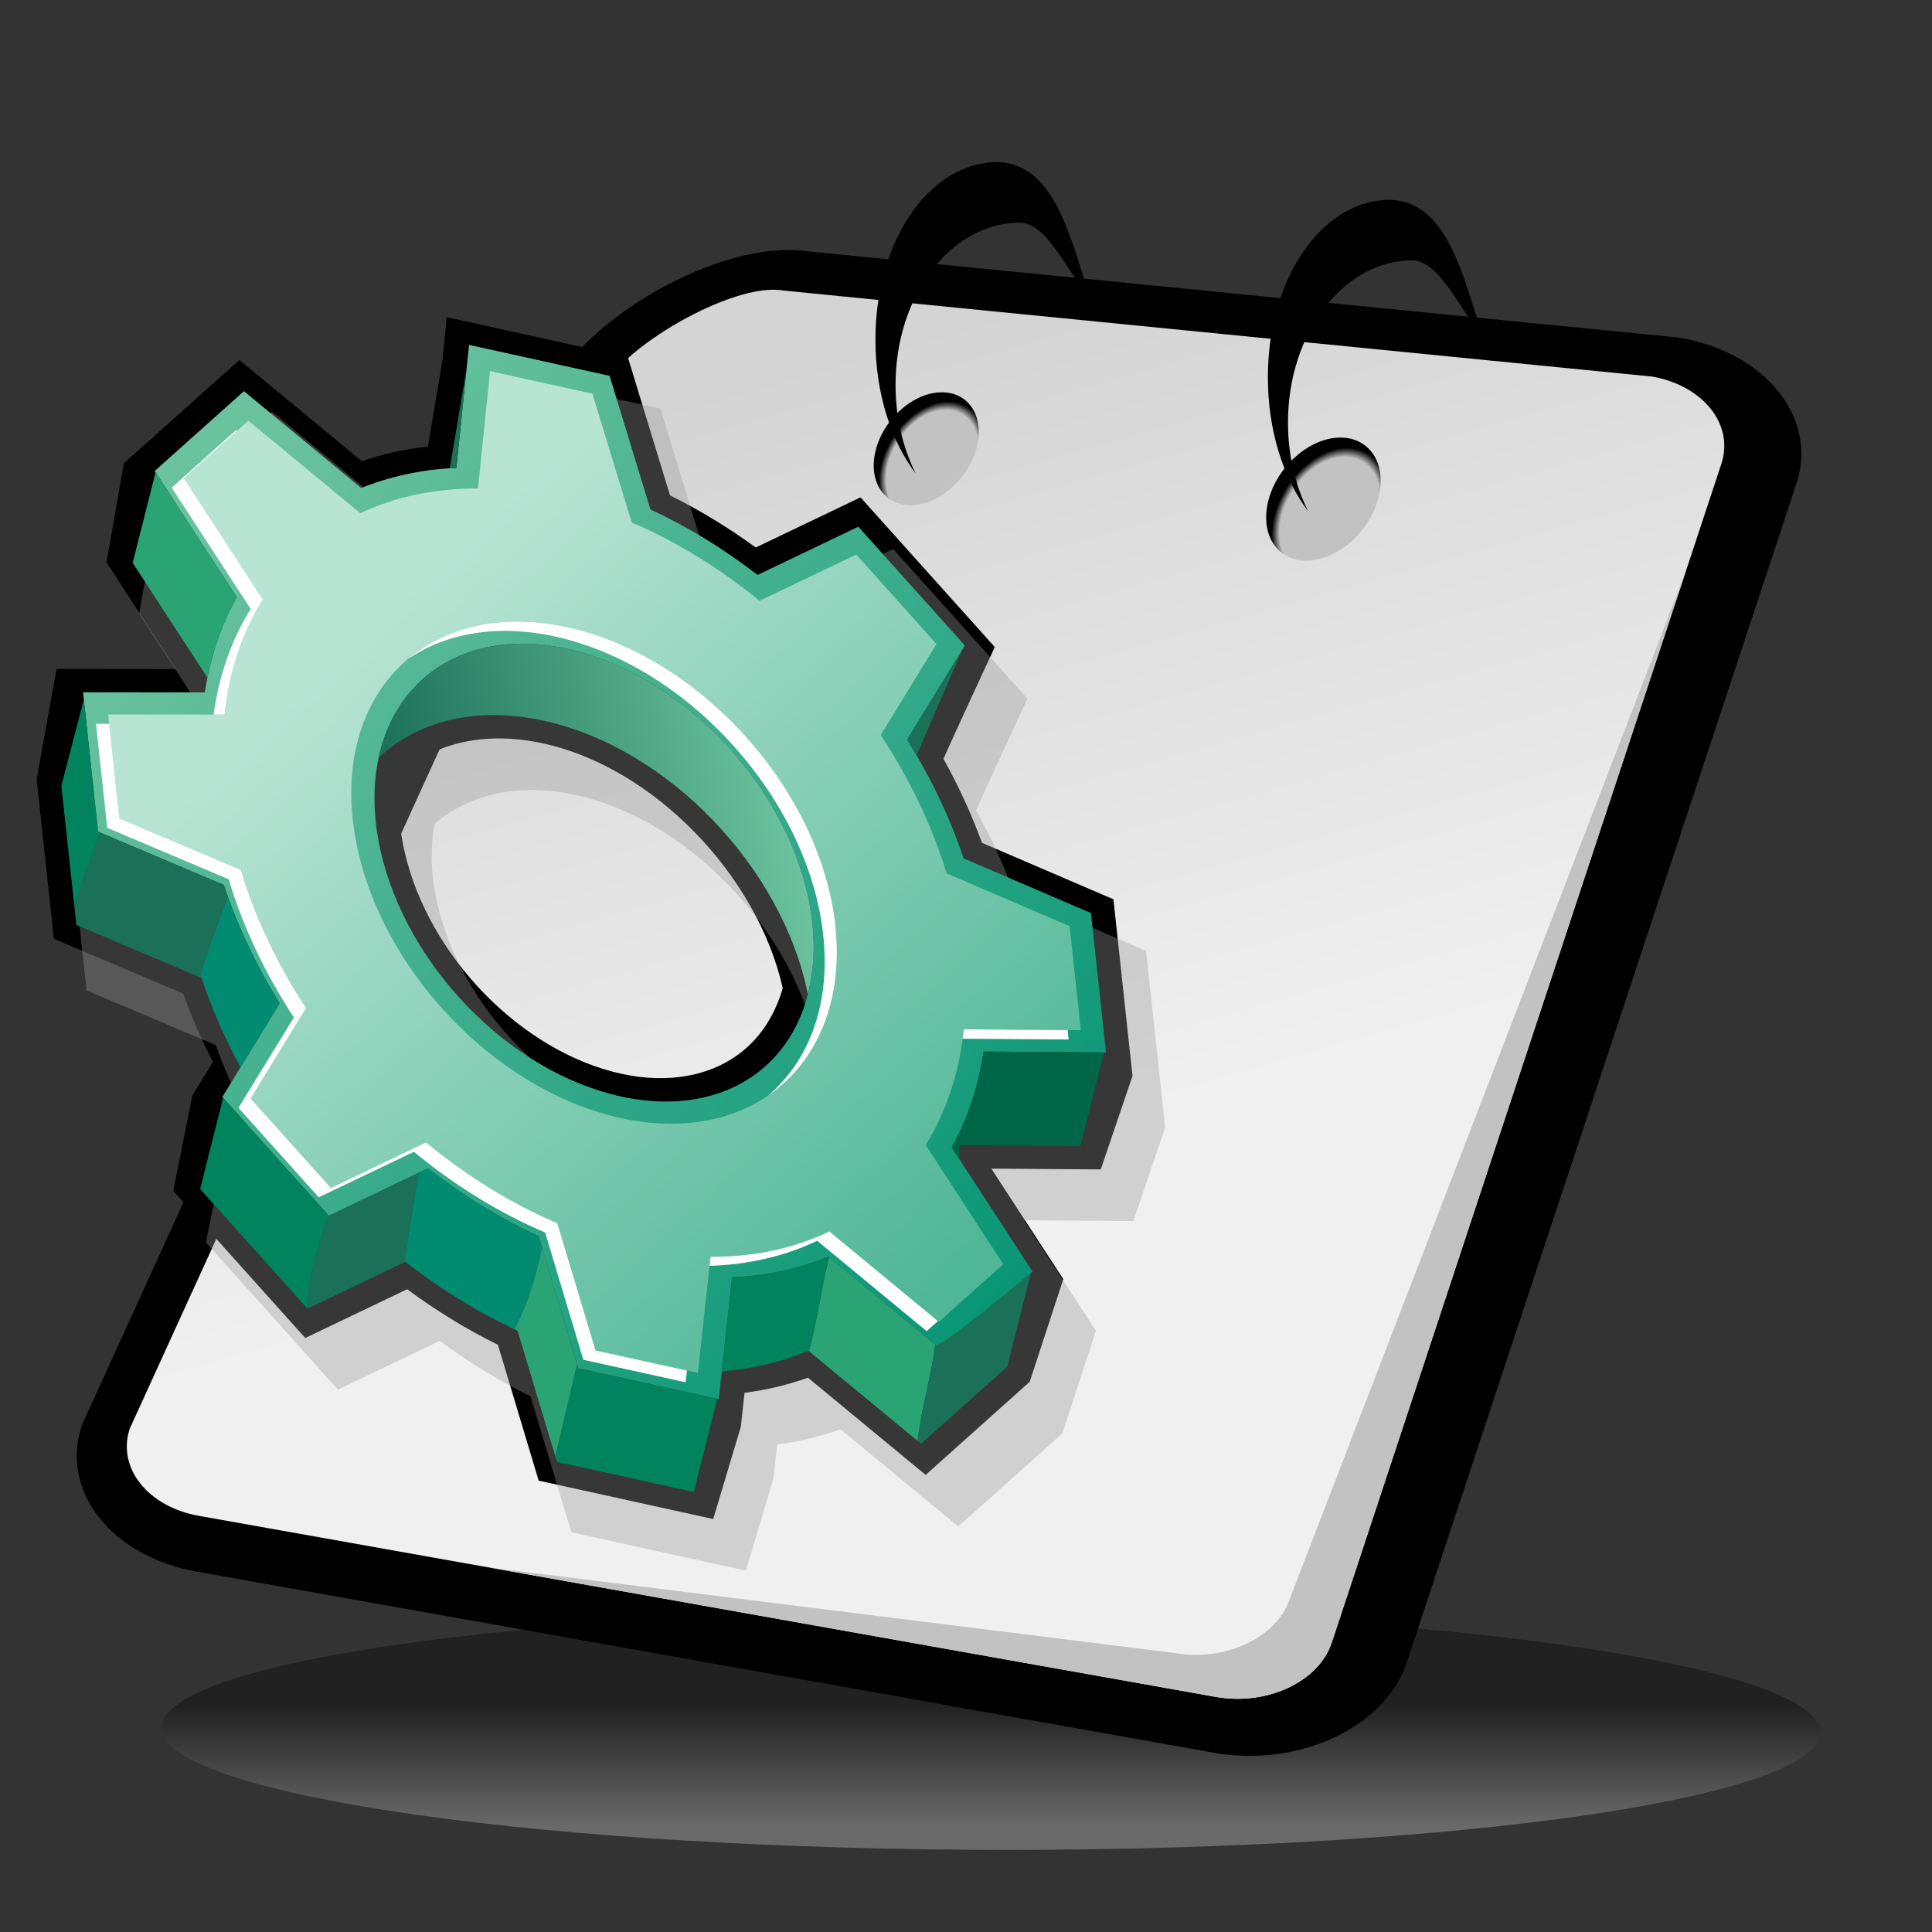 <?xml version="1.0" encoding="UTF-8" standalone="no"?>
<!DOCTYPE svg PUBLIC "-//W3C//DTD SVG 20010904//EN"
"http://www.w3.org/TR/2001/REC-SVG-20010904/DTD/svg10.dtd">
<!-- Created with Sodipodi ("http://www.sodipodi.com/") -->
<svg
   i:viewOrigin="178 524"
   i:rulerOrigin="-178 -268"
   i:pageBounds="178 524 434 268"
   width="48pt"
   height="48pt"
   viewBox="0 0 256 256"
   style="overflow:visible;enable-background:new 0 0 256 256"
   xml:space="preserve"
   xmlns="http://www.w3.org/2000/svg"
   xmlns:ns="&amp;ns_vars;"
   xmlns:i="&amp;ns_ai;"
   xmlns:xml="http://www.w3.org/XML/1998/namespace"
   xmlns:a="http://ns.adobe.com/AdobeSVGViewerExtensions/3.0/"
   xmlns:sodipodi="http://sodipodi.sourceforge.net/DTD/sodipodi-0.dtd"
   xmlns:xlink="http://www.w3.org/1999/xlink"
   id="svg153"
   sodipodi:version="0.32pre"
   sodipodi:docname="/home/cschalle/gnome-themes-extras/Lush/icons/scalable/mimetypes/gnome-library.svgz"
   sodipodi:docbase="/home/cschalle/gnome-themes-extras/Lush/icons/scalable/mimetypes/">
  <rect x="0" y="0" width="256" height="256" fill="#333333" stroke="none"/>
  <defs
     id="defs238" />
  <sodipodi:namedview
     id="base" />
  <g
     id="Layer_1"
     i:layer="yes"
     i:dimmedPercent="50"
     i:rgbTrio="#4F008000FFFF"
     style="stroke:#000000;">
    <linearGradient
       id="XMLID_1_"
       gradientUnits="userSpaceOnUse"
       x1="131.28"
       y1="242.202"
       x2="131.28"
       y2="225.986">
      <stop
         offset="0"
         style="stop-color:#CCCCCC"
         id="stop157" />
      <stop
         offset="1"
         style="stop-color:#000000"
         id="stop158" />
      <a:midPointStop
         offset="0"
         style="stop-color:#CCCCCC"
         id="midPointStop159" />
      <a:midPointStop
         offset="0.5"
         style="stop-color:#CCCCCC"
         id="midPointStop160" />
      <a:midPointStop
         offset="1"
         style="stop-color:#000000"
         id="midPointStop161" />
    </linearGradient>
    <path
       i:knockout="Off"
       style="opacity:0.36;fill:url(#XMLID_1_);stroke:none;"
       d="M21.45,228.51c-1.577,8.76,46.318,16.188,106.977,16.592    c60.658,0.402,111.107-6.375,112.685-15.134c1.576-8.759-46.316-16.187-106.975-16.589    C73.478,212.976,23.026,219.751,21.45,228.51z"
       id="path162" />
    <path
       i:knockout="Off"
       style="stroke:none;"
       d="M222.378,44.725L106.815,33.279l0.824,0.114c-12.484-2.223-31.43,10.05-34.033,17.923    l0.215-0.547L10.899,188.715l-0.092,0.278c-2.847,8.613,3.999,17.251,15.257,19.255l134.77,23.995    c11.258,2.004,22.734-3.372,25.58-11.984l51.628-156.205c2.847-8.613-3.998-17.251-15.256-19.256L222.378,44.725z"
       id="path163" />
    <linearGradient
       id="XMLID_2_"
       gradientUnits="userSpaceOnUse"
       x1="101.201"
       y1="49.472"
       x2="130.595"
       y2="153.534">
      <stop
         offset="0"
         style="stop-color:#D4D4D4"
         id="stop165" />
      <stop
         offset="1"
         style="stop-color:#F0F0F0"
         id="stop166" />
      <a:midPointStop
         offset="0"
         style="stop-color:#D4D4D4"
         id="midPointStop167" />
      <a:midPointStop
         offset="0.5"
         style="stop-color:#D4D4D4"
         id="midPointStop168" />
      <a:midPointStop
         offset="1"
         style="stop-color:#F0F0F0"
         id="midPointStop169" />
    </linearGradient>
    <path
       i:knockout="Off"
       style="fill:url(#XMLID_2_);stroke:none;"
       d="M17.192,189.302c-1.711,5.178,2.388,10.348,9.154,11.554l134.769,23.994    c6.767,1.204,13.638-2.014,15.349-7.191l51.627-156.203c1.711-5.177-2.388-10.35-9.153-11.555L103.789,38.497    c-6.766-1.205-22.087,7.953-23.797,13.129L17.192,189.302z"
       id="path170" />
    <path
       i:knockout="Off"
       style="fill:none;stroke:none;"
       d="M19.313,192.584L82.112,54.909c1.711-5.177,17.033-14.334,23.798-13.129l117.878,9.91    c-1.382-0.833-3.015-1.461-4.851-1.788L103.789,38.497c-6.766-1.205-22.087,7.953-23.797,13.129l-62.8,137.676    c-0.975,2.951-0.057,5.901,2.164,8.116C18.818,195.892,18.765,194.24,19.313,192.584z"
       id="path171" />
    <g
       i:knockout="Off"
       id="g172" />
    <path
       i:knockout="Off"
       style="fill:#C2C2C2;stroke:none;"
       d="M170.909,211.829c-1.711,5.177-8.582,8.396-15.349,7.191l-90.616-11.294l96.17,17.123    c6.767,1.204,13.638-2.014,15.349-7.191l46.879-141.839L170.909,211.829z"
       id="path173" />
    <radialGradient
       id="XMLID_3_"
       cx="122.986"
       cy="61.283"
       r="7.46"
       fx="122.986"
       fy="61.283"
       gradientTransform="matrix(0.896 0.035 -0.311 1.104 32.388 -10.531)"
       gradientUnits="userSpaceOnUse">
      <stop
         offset="0.86"
         style="stop-color:#C2C2C2"
         id="stop175" />
      <stop
         offset="1"
         style="stop-color:#000000"
         id="stop176" />
      <a:midPointStop
         offset="0.86"
         style="stop-color:#C2C2C2"
         id="midPointStop177" />
      <a:midPointStop
         offset="0.5"
         style="stop-color:#C2C2C2"
         id="midPointStop178" />
      <a:midPointStop
         offset="1"
         style="stop-color:#000000"
         id="midPointStop179" />
    </radialGradient>
    <path
       i:knockout="Off"
       style="fill:url(#XMLID_3_);stroke:none;"
       d="M116.158,59.226c-1.259,4.127,0.663,7.579,4.294,7.708c3.63,0.13,7.594-3.113,8.852-7.241    c1.259-4.128-0.666-7.579-4.294-7.708C121.378,51.855,117.416,55.097,116.158,59.226z"
       id="path180" />
    <radialGradient
       id="XMLID_4_"
       cx="183.277"
       cy="65.597"
       r="8.135"
       fx="183.277"
       fy="65.597"
       gradientTransform="matrix(0.896 0.035 -0.311 1.104 32.388 -10.531)"
       gradientUnits="userSpaceOnUse">
      <stop
         offset="0.86"
         style="stop-color:#C2C2C2"
         id="stop182" />
      <stop
         offset="1"
         style="stop-color:#000000"
         id="stop183" />
      <a:midPointStop
         offset="0.86"
         style="stop-color:#C2C2C2"
         id="midPointStop184" />
      <a:midPointStop
         offset="0.5"
         style="stop-color:#C2C2C2"
         id="midPointStop185" />
      <a:midPointStop
         offset="1"
         style="stop-color:#000000"
         id="midPointStop186" />
    </radialGradient>
    <path
       i:knockout="Off"
       style="fill:url(#XMLID_4_);stroke:none;"
       d="M168.191,65.88c-1.373,4.5,0.723,8.264,4.682,8.405c3.958,0.142,8.28-3.395,9.652-7.896    c1.372-4.501-0.726-8.264-4.683-8.405C173.884,57.843,169.563,61.378,168.191,65.88z"
       id="path187" />
    <path
       i:knockout="Off"
       style="stroke:none;"
       d="M118.663,51c0-11.875,7.377-21.5,16.478-21.5c3.754,0,6.589,7.242,9.359,10    c-2.61-7.379-4.61-18.5-13.021-18C122.941,22.008,116,32.021,116,45c0,7.096,2.075,13.452,5.35,17.761    C119.653,59.381,118.663,55.342,118.663,51z"
       id="path188" />
    <path
       i:knockout="Off"
       style="stroke:none;"
       d="M170.663,56c0-11.875,7.378-21.5,16.478-21.5c3.754,0,6.589,7.242,9.359,10    c-2.61-7.379-4.61-18.5-13.021-18C174.941,27.008,168,37.021,168,50c0,7.096,2.074,13.452,5.35,17.761    C171.652,64.381,170.663,60.342,170.663,56z"
       id="path189" />
    <path
       i:knockout="Off"
       style="fill:#1B7157;stroke:none;"
       d="M102.868,180.804l14.933,12.33"
       id="path190" />
    <path
       i:knockout="Off"
       style="stroke:none;"
       d="M58.927,44.75c0,0-0.299,2.921-0.312,3.039c-0.023,0.14-1.474,8.75-1.917,11.38    c-3.05,0.339-5.978,0.987-8.75,1.938c-2.696-2.225-16.235-13.401-16.235-13.401L16.409,61.393l-2.297,13.118    c0,0,7.032,10.795,9.21,14.14c-4.052-0.003-15.83-0.016-15.83-0.016l-2.634,14.619l2.278,21.141c0,0,14.372,6.089,17.126,7.255    c1.102,3.047,2.426,6.077,3.958,9.055c-0.715,1.166-2.731,4.455-2.731,4.455L22.963,157.8l17.486,19.493    c0,0,10.941-5.237,13.497-6.46c3.863,2.853,7.892,5.316,12.03,7.358c0.807,2.69,5.4,18.001,5.4,18.001l23.128,5.089l3.657-12.217    c0,0,0.395-3.603,0.494-4.508c2.939-0.382,5.749-1.053,8.399-2.005c2.703,2.231,15.6,12.88,15.6,12.88l13.789-12.338l4.452-13.6    c0,0-7.388-11.342-9.537-14.641c4.263,0.029,14.5,0.102,14.5,0.102l4.206-12.387l-2.529-23.408c0,0-14.689-6.307-17.418-7.479    c-1.368-3.756-3.077-7.486-5.106-11.133c0.871-2.018,6.799-14.812,6.799-14.812l-1.708-1.907l-16.08-17.924    c0,0-11.323,5.417-13.882,6.642c-3.68-2.674-7.483-4.987-11.359-6.907c-0.82-2.688-5.598-18.329-5.598-18.329l-23.975-5.279    L58.927,44.75z M72.041,98.52c14.491,3.191,28.247,17.31,31.664,32.357c0.004,0.018,0.008,0.038,0.012,0.058    c-0.981,3.402-2.777,6.277-5.271,8.308c-4.106,3.342-9.839,4.419-16.14,3.032c-13.211-2.911-25.551-15.576-28.704-29.461    c-0.268-1.181-0.467-2.367-0.593-3.525c-0.261-2.436-0.145-4.761,0.255-6.963C57.999,98.251,64.624,96.889,72.041,98.52z"
       id="path191" />
    <path
       i:knockout="Off"
       style="opacity:0.36;fill:#999999;stroke:none;"
       d="M63.255,51.586c0,0-0.303,2.92-0.314,3.039c-0.023,0.139-1.473,8.748-1.915,11.379    c-3.051,0.34-5.979,0.988-8.751,1.938C49.578,65.717,36.039,54.54,36.039,54.54L20.736,68.228l-2.297,13.118    c0,0,7.031,10.796,9.21,14.14c-4.052-0.003-15.83-0.015-15.83-0.015l-2.634,14.619l2.278,21.141c0,0,14.373,6.087,17.127,7.254    c1.101,3.046,2.426,6.077,3.958,9.055c-0.714,1.166-2.731,4.455-2.731,4.455l-2.527,12.642l17.485,19.492    c0,0,10.942-5.237,13.497-6.459c3.863,2.853,7.892,5.315,12.03,7.357c0.808,2.69,5.401,18,5.401,18l23.128,5.09l3.657-12.216    c0,0,0.394-3.603,0.494-4.508c2.938-0.383,5.75-1.054,8.398-2.006c2.704,2.232,15.601,12.881,15.601,12.881l13.789-12.338    l4.452-13.601c0,0-7.389-11.342-9.537-14.641c4.262,0.029,14.5,0.103,14.5,0.103l4.204-12.387l-2.526-23.408    c0,0-14.69-6.306-17.42-7.479c-1.367-3.757-3.077-7.486-5.106-11.134c0.872-2.017,6.8-14.811,6.8-14.811l-1.709-1.906    l-16.079-17.925c0,0-11.322,5.417-13.882,6.643c-3.68-2.674-7.483-4.987-11.36-6.907c-0.819-2.688-5.598-18.329-5.598-18.329    l-23.974-5.279L63.255,51.586z M76.367,105.356c14.491,3.19,28.247,17.309,31.663,32.355c0.005,0.02,0.008,0.038,0.013,0.058    c-0.98,3.402-2.777,6.278-5.271,8.308c-4.108,3.343-9.839,4.419-16.141,3.031c-13.21-2.91-25.55-15.575-28.703-29.46    c-0.269-1.18-0.467-2.368-0.592-3.525c-0.262-2.436-0.146-4.761,0.254-6.963C62.325,105.087,68.951,103.725,76.367,105.356z"
       id="path192" />
    <linearGradient
       id="XMLID_5_"
       gradientUnits="userSpaceOnUse"
       x1="137.682"
       y1="176.108"
       x2="41.407"
       y2="68.58"
       gradientTransform="matrix(1.01 -4.000000e-004 0.225 0.99 -30.769 1.809)">
      <stop
         offset="0"
         style="stop-color:#009272"
         id="stop194" />
      <stop
         offset="1"
         style="stop-color:#6AC29F"
         id="stop195" />
      <a:midPointStop
         offset="0"
         style="stop-color:#009272"
         id="midPointStop196" />
      <a:midPointStop
         offset="0.5"
         style="stop-color:#009272"
         id="midPointStop197" />
      <a:midPointStop
         offset="1"
         style="stop-color:#6AC29F"
         id="midPointStop198" />
    </linearGradient>
    <path
       i:knockout="Off"
       style="fill:url(#XMLID_5_);stroke:none;"
       d="M61.882,48.28c0,0-1.118,10.861-1.412,13.714c-4.502,0.205-8.716,1.102-12.607,2.665    c-2.513-2.074-15.54-12.828-15.54-12.828l-11.829,10.58c0,0,9.317,14.306,10.883,16.711c-2.111,3.787-3.522,8.018-4.244,12.627    c-2.983-0.003-16.127-0.016-16.127-0.016l1.99,18.461c0,0,14.116,5.98,16.667,7.061c1.767,5.344,4.245,10.599,7.398,15.697    c-1.219,1.989-7.605,12.41-7.605,12.41l14.12,15.736c0,0,10.741-5.14,13.14-6.288c4.671,3.636,9.57,6.651,14.647,8.986    c0.75,2.5,5.255,17.505,5.255,17.505l18.622,4.099c0,0,1.459-13.323,1.768-16.144c4.569-0.215,8.843-1.136,12.775-2.743    c2.507,2.069,15.2,12.55,15.2,12.55l11.829-10.588c0,0-9.145-14.041-10.702-16.431c2.114-3.817,3.517-8.075,4.224-12.707    c3.012,0.021,16.214,0.116,16.214,0.116l-1.993-18.469c0,0-14.339-6.156-16.87-7.242c-1.796-5.369-4.307-10.634-7.486-15.726    c1.226-2.001,7.651-12.488,7.651-12.488l-14.117-15.737c0,0-10.948,5.239-13.352,6.389c-4.535-3.493-9.284-6.403-14.196-8.673    c-0.761-2.493-5.408-17.704-5.408-17.704l-18.628-4.102L61.882,48.28z M50.445,112.815c-0.292-1.29-0.512-2.588-0.652-3.887    c-0.875-8.122,1.606-15.209,6.808-19.444c4.741-3.857,11.337-5.104,18.575-3.511c16.126,3.551,30.69,19.859,32.468,36.356    c0.876,8.124-1.608,15.211-6.812,19.446c-4.738,3.855-11.334,5.103-18.571,3.509C67.406,142.014,53.874,127.912,50.445,112.815z"
       id="path199" />
    <path
       i:knockout="Off"
       style="fill:#1B7157;stroke:none;"
       d="M120.198,98.018c0.43,0.688,0.845,1.381,1.25,2.075l6.069-14.021    C126.189,88.237,121.256,96.289,120.198,98.018z"
       id="path200" />
    <path
       i:knockout="Off"
       style="fill:#1B7157;stroke:none;"
       d="M59.599,62.05c0.291-0.019,0.578-0.043,0.871-0.056    c0.255-2.471,1.127-10.942,1.356-13.169L59.599,62.05z"
       id="path201" />
    <path
       i:knockout="Off"
       style="fill:#1B7157;stroke:none;"
       d="M20.737,62.193l-0.025-0.001l-0.007,0.029L20.737,62.193z"
       id="path202" />
    <linearGradient
       id="XMLID_6_"
       gradientUnits="userSpaceOnUse"
       x1="57.988"
       y1="107.818"
       x2="110.103"
       y2="107.818"
       gradientTransform="matrix(1.01 -4.000000e-004 0.225 0.99 -30.769 1.809)">
      <stop
         offset="0"
         style="stop-color:#1B7157"
         id="stop204" />
      <stop
         offset="1"
         style="stop-color:#6AC29F"
         id="stop205" />
      <a:midPointStop
         offset="0"
         style="stop-color:#1B7157"
         id="midPointStop206" />
      <a:midPointStop
         offset="0.5"
         style="stop-color:#1B7157"
         id="midPointStop207" />
      <a:midPointStop
         offset="1"
         style="stop-color:#6AC29F"
         id="midPointStop208" />
    </linearGradient>
    <path
       i:knockout="Off"
       style="fill:url(#XMLID_6_);stroke:none;"
       d="M107.644,122.331c-1.777-16.497-16.342-32.806-32.468-36.356    c-7.237-1.593-13.834-0.347-18.575,3.511c-3.267,2.659-5.458,6.442-6.422,10.9c5.159-4.837,12.895-6.86,21.906-4.876    c16.54,3.641,31.568,19.48,34.961,36.226C107.786,128.861,108.006,125.688,107.644,122.331z"
       id="path209" />
    <path
       i:knockout="Off"
       style="fill:#2BA475;stroke:none;"
       d="M123.935,178.197c-3.057-2.524-11.91-9.832-14.085-11.627    c-0.978,4.083-1.604,8.449-2.651,12.476l14.396,11.89C122.09,186.529,123.352,182.474,123.935,178.197z"
       id="path210" />
    <path
       i:knockout="Off"
       style="fill:#01835E;stroke:none;"
       d="M109.782,166.514c-3.932,1.607-8.206,2.528-12.775,2.743    c-0.205,1.861-0.91,8.299-1.365,12.461c4.132-0.341,7.979-1.27,11.469-2.743l0.087,0.071c1.047-4.026,1.673-8.393,2.651-12.476    C109.831,166.553,109.801,166.53,109.782,166.514z"
       id="path211" />
    <path
       i:knockout="Off"
       style="fill:#1B7157;stroke:none;"
       d="M136.574,168.688c0,0-11.984,10.049-12.64,9.509c-0.583,4.276-1.845,8.332-2.34,12.738    l0.449,0.37l11.419-10.217l3.132-12.39C136.587,168.696,136.581,168.692,136.574,168.688z"
       id="path212" />
    <path
       i:knockout="Off"
       style="fill:#01835E;stroke:none;"
       d="M76.617,181.302c0,0-0.058-0.192-0.156-0.521c-0.962,4.065-1.923,8.131-2.885,12.196    l0.218,0.726l18.129,3.989l3.118-12.334L76.617,181.302z"
       id="path213" />
    <path
       i:knockout="Off"
       style="fill:#1B7157;stroke:none;"
       d="M43.575,161.099l-0.089-0.1c-1.213,3.955-2.598,7.965-2.807,12.339l0.06,0.067    l12.915-6.182c0.472-4.007,1.212-7.893,1.791-11.805C51.773,157.176,43.575,161.099,43.575,161.099z"
       id="path214" />
    <path
       i:knockout="Off"
       style="fill:#01835E;stroke:none;"
       d="M29.563,145.481l-3.047,12.066l14.164,15.79c0.208-4.374,1.593-8.384,2.807-12.339    L29.563,145.481z"
       id="path215" />
    <path
       i:knockout="Off"
       style="fill:#018B71;stroke:none;"
       d="M71.362,163.797c-5.077-2.335-9.976-5.351-14.647-8.986    c-0.303,0.145-0.74,0.354-1.271,0.608c-0.578,3.912-1.318,7.798-1.791,11.805l0.066-0.03c4.527,3.544,9.381,6.561,14.443,8.934    c1.782-3.384,2.863-6.991,3.651-10.821C71.616,164.64,71.458,164.115,71.362,163.797z"
       id="path216" />
    <path
       i:knockout="Off"
       style="fill:#2BA475;stroke:none;"
       d="M68.164,176.127c0.14,0.066,0.277,0.136,0.417,0.2l4.996,16.649    c0.961-4.065,1.923-8.131,2.885-12.196c-0.681-2.27-3.448-11.485-4.646-15.475C71.027,169.136,69.946,172.743,68.164,176.127z"
       id="path217" />
    <path
       i:knockout="Off"
       style="fill:#2BA475;stroke:none;"
       d="M31.376,79.122c-1.463-2.247-9.689-14.878-10.765-16.529l-3.03,11.994l9.907,15.209    C28.276,85.94,29.567,82.367,31.376,79.122z"
       id="path218" />
    <path
       i:knockout="Off"
       style="fill:#006648;stroke:none;"
       d="M130.333,139.338c-0.707,4.632-2.109,8.89-4.224,12.707    c0.224,0.342,0.605,0.93,1.091,1.675c-0.088-0.722-0.097-1.392-0.011-1.986l15.966,0.112l3.133-12.393    C144.454,139.439,133.1,139.357,130.333,139.338z"
       id="path219" />
    <path
       i:knockout="Off"
       style="fill:#1B7157;stroke:none;"
       d="M29.662,117.255c-2.31-0.977-14.097-5.971-16.308-6.908    c-1.316,3.25-2.599,6.544-3.478,9.973l0.241,2.236l16.399,6.945c0.957-3.698,2.453-7.158,3.668-10.743    C30.006,118.258,29.828,117.759,29.662,117.255z"
       id="path220" />
    <path
       i:knockout="Off"
       style="fill:#01835E;stroke:none;"
       d="M12.995,110.194L11.11,92.711c-0.003,0.001-0.009,0.001-0.012,0.002l-2.968,11.41    l1.745,16.197c0.878-3.429,2.162-6.724,3.478-9.973C13.122,110.249,12.995,110.194,12.995,110.194z"
       id="path221" />
    <path
       i:knockout="Off"
       style="fill:#018B71;stroke:none;"
       d="M30.184,118.758c-1.215,3.585-2.711,7.045-3.668,10.743l0.189,0.08    c1.345,4.044,3.085,8.01,5.166,11.838c1.945-3.172,4.469-7.292,5.189-8.467C34.202,128.333,31.906,123.584,30.184,118.758z"
       id="path222" />
    <linearGradient
       id="XMLID_7_"
       gradientUnits="userSpaceOnUse"
       x1="122.09"
       y1="165.147"
       x2="58.322"
       y2="83.458"
       gradientTransform="matrix(1.01 -4.000000e-004 0.225 0.99 -30.769 1.809)">
      <stop
         offset="0"
         style="stop-color:#50B796"
         id="stop224" />
      <stop
         offset="1"
         style="stop-color:#B8E4D4"
         id="stop225" />
      <a:midPointStop
         offset="0"
         style="stop-color:#50B796"
         id="midPointStop226" />
      <a:midPointStop
         offset="0.5"
         style="stop-color:#50B796"
         id="midPointStop227" />
      <a:midPointStop
         offset="1"
         style="stop-color:#B8E4D4"
         id="midPointStop228" />
    </linearGradient>
    <path
       i:knockout="Off"
       style="fill:url(#XMLID_7_);stroke:none;"
       d="M143.213,136.499l-1.486-13.782l-16.292-6.993c-1.939-6.369-4.935-12.566-8.736-18.327    l7.391-12.063l-10.633-11.854l-12.816,6.132c-5.223-4.271-10.94-7.819-16.934-10.379l-5.212-17.066l-13.556-2.985l-1.603,15.546    c-5.77-0.029-11.025,1.121-15.593,3.267l-14.84-12.25l-8.534,7.633l10.464,16.068c-2.696,4.318-4.458,9.454-5.081,15.24    l-15.415-0.015l1.486,13.779l16.096,6.819c1.906,6.36,4.87,12.549,8.637,18.31l-7.34,11.979l10.636,11.854l12.613-6.036    c5.346,4.42,11.222,8.084,17.385,10.7l5.063,16.865l13.555,2.981l1.685-15.396c5.835,0.022,11.146-1.156,15.745-3.357    l14.507,11.979l8.535-7.64l-10.281-15.785c2.695-4.345,4.45-9.513,5.05-15.337L143.213,136.499z M82.221,148.143    c-17.634-3.884-33.548-21.623-35.48-39.554c-1.933-17.927,10.843-29.354,28.478-25.472c17.629,3.881,33.545,21.625,35.477,39.55    C112.627,140.596,99.854,152.025,82.221,148.143z"
       id="path229" />
    <path
       i:knockout="Off"
       style="fill:#FFFFFF;stroke:none;"
       d="M34.832,79.447L24.367,63.379l7.04-6.297l-0.119-0.097l-8.534,7.633l10.464,16.067    c-2.501,4.006-4.185,8.722-4.914,14.001l1.446,0.001C30.374,88.9,32.135,83.765,34.832,79.447z"
       id="path230" />
    <path
       i:knockout="Off"
       style="fill:#FFFFFF;stroke:none;"
       d="M73.849,162.076c-6.163-2.616-12.039-6.28-17.385-10.7l-12.613,6.036l-10.636-11.854    l7.34-11.979c-3.767-5.761-6.731-11.95-8.637-18.31l-16.096-6.819l-1.352-12.538l-1.748-0.002l1.486,13.78l16.096,6.819    c1.906,6.359,4.87,12.547,8.636,18.309l-7.34,11.978l10.635,11.854l12.614-6.035c5.346,4.421,11.223,8.084,17.386,10.701    l5.063,16.865l13.555,2.981l0.171-1.557l-12.113-2.664L73.849,162.076z"
       id="path231" />
    <path
       i:knockout="Off"
       style="fill:#FFFFFF;stroke:none;"
       d="M75.219,83.117c-8.585-1.89-16.011-0.145-21.156,4.206    c5.031-3.431,11.822-4.667,19.542-2.967c17.631,3.882,33.546,21.626,35.478,39.553c0.991,9.202-1.9,16.685-7.325,21.27    c6.46-4.403,10.021-12.429,8.938-22.51C108.765,104.743,92.849,86.999,75.219,83.117z"
       id="path232" />
    <path
       i:knockout="Off"
       style="fill:#FFFFFF;stroke:none;"
       d="M94.151,166.527l-0.132,1.207c5.252-0.166,10.059-1.313,14.263-3.326l14.509,11.979    l1.493-1.337l-14.388-11.881C105.297,165.371,99.986,166.55,94.151,166.527z"
       id="path233" />
    <path
       i:knockout="Off"
       style="fill:#FFFFFF;stroke:none;"
       d="M127.545,137.636l14.056,0.102l-0.137-1.251l-13.757-0.099    C127.663,136.81,127.602,137.222,127.545,137.636z"
       id="path234" />
  </g>
  <g
     id="Layer_2"
     i:layer="yes"
     i:editable="no"
     i:dimmedPercent="50"
     i:rgbTrio="#FFFF4F004F00"
     style="stroke:#000000;">
    <path
       i:knockout="Off"
       style="fill:none;stroke:none;"
       d="M256,256H0V0h256V256z"
       id="path236" />
  </g>
</svg>
